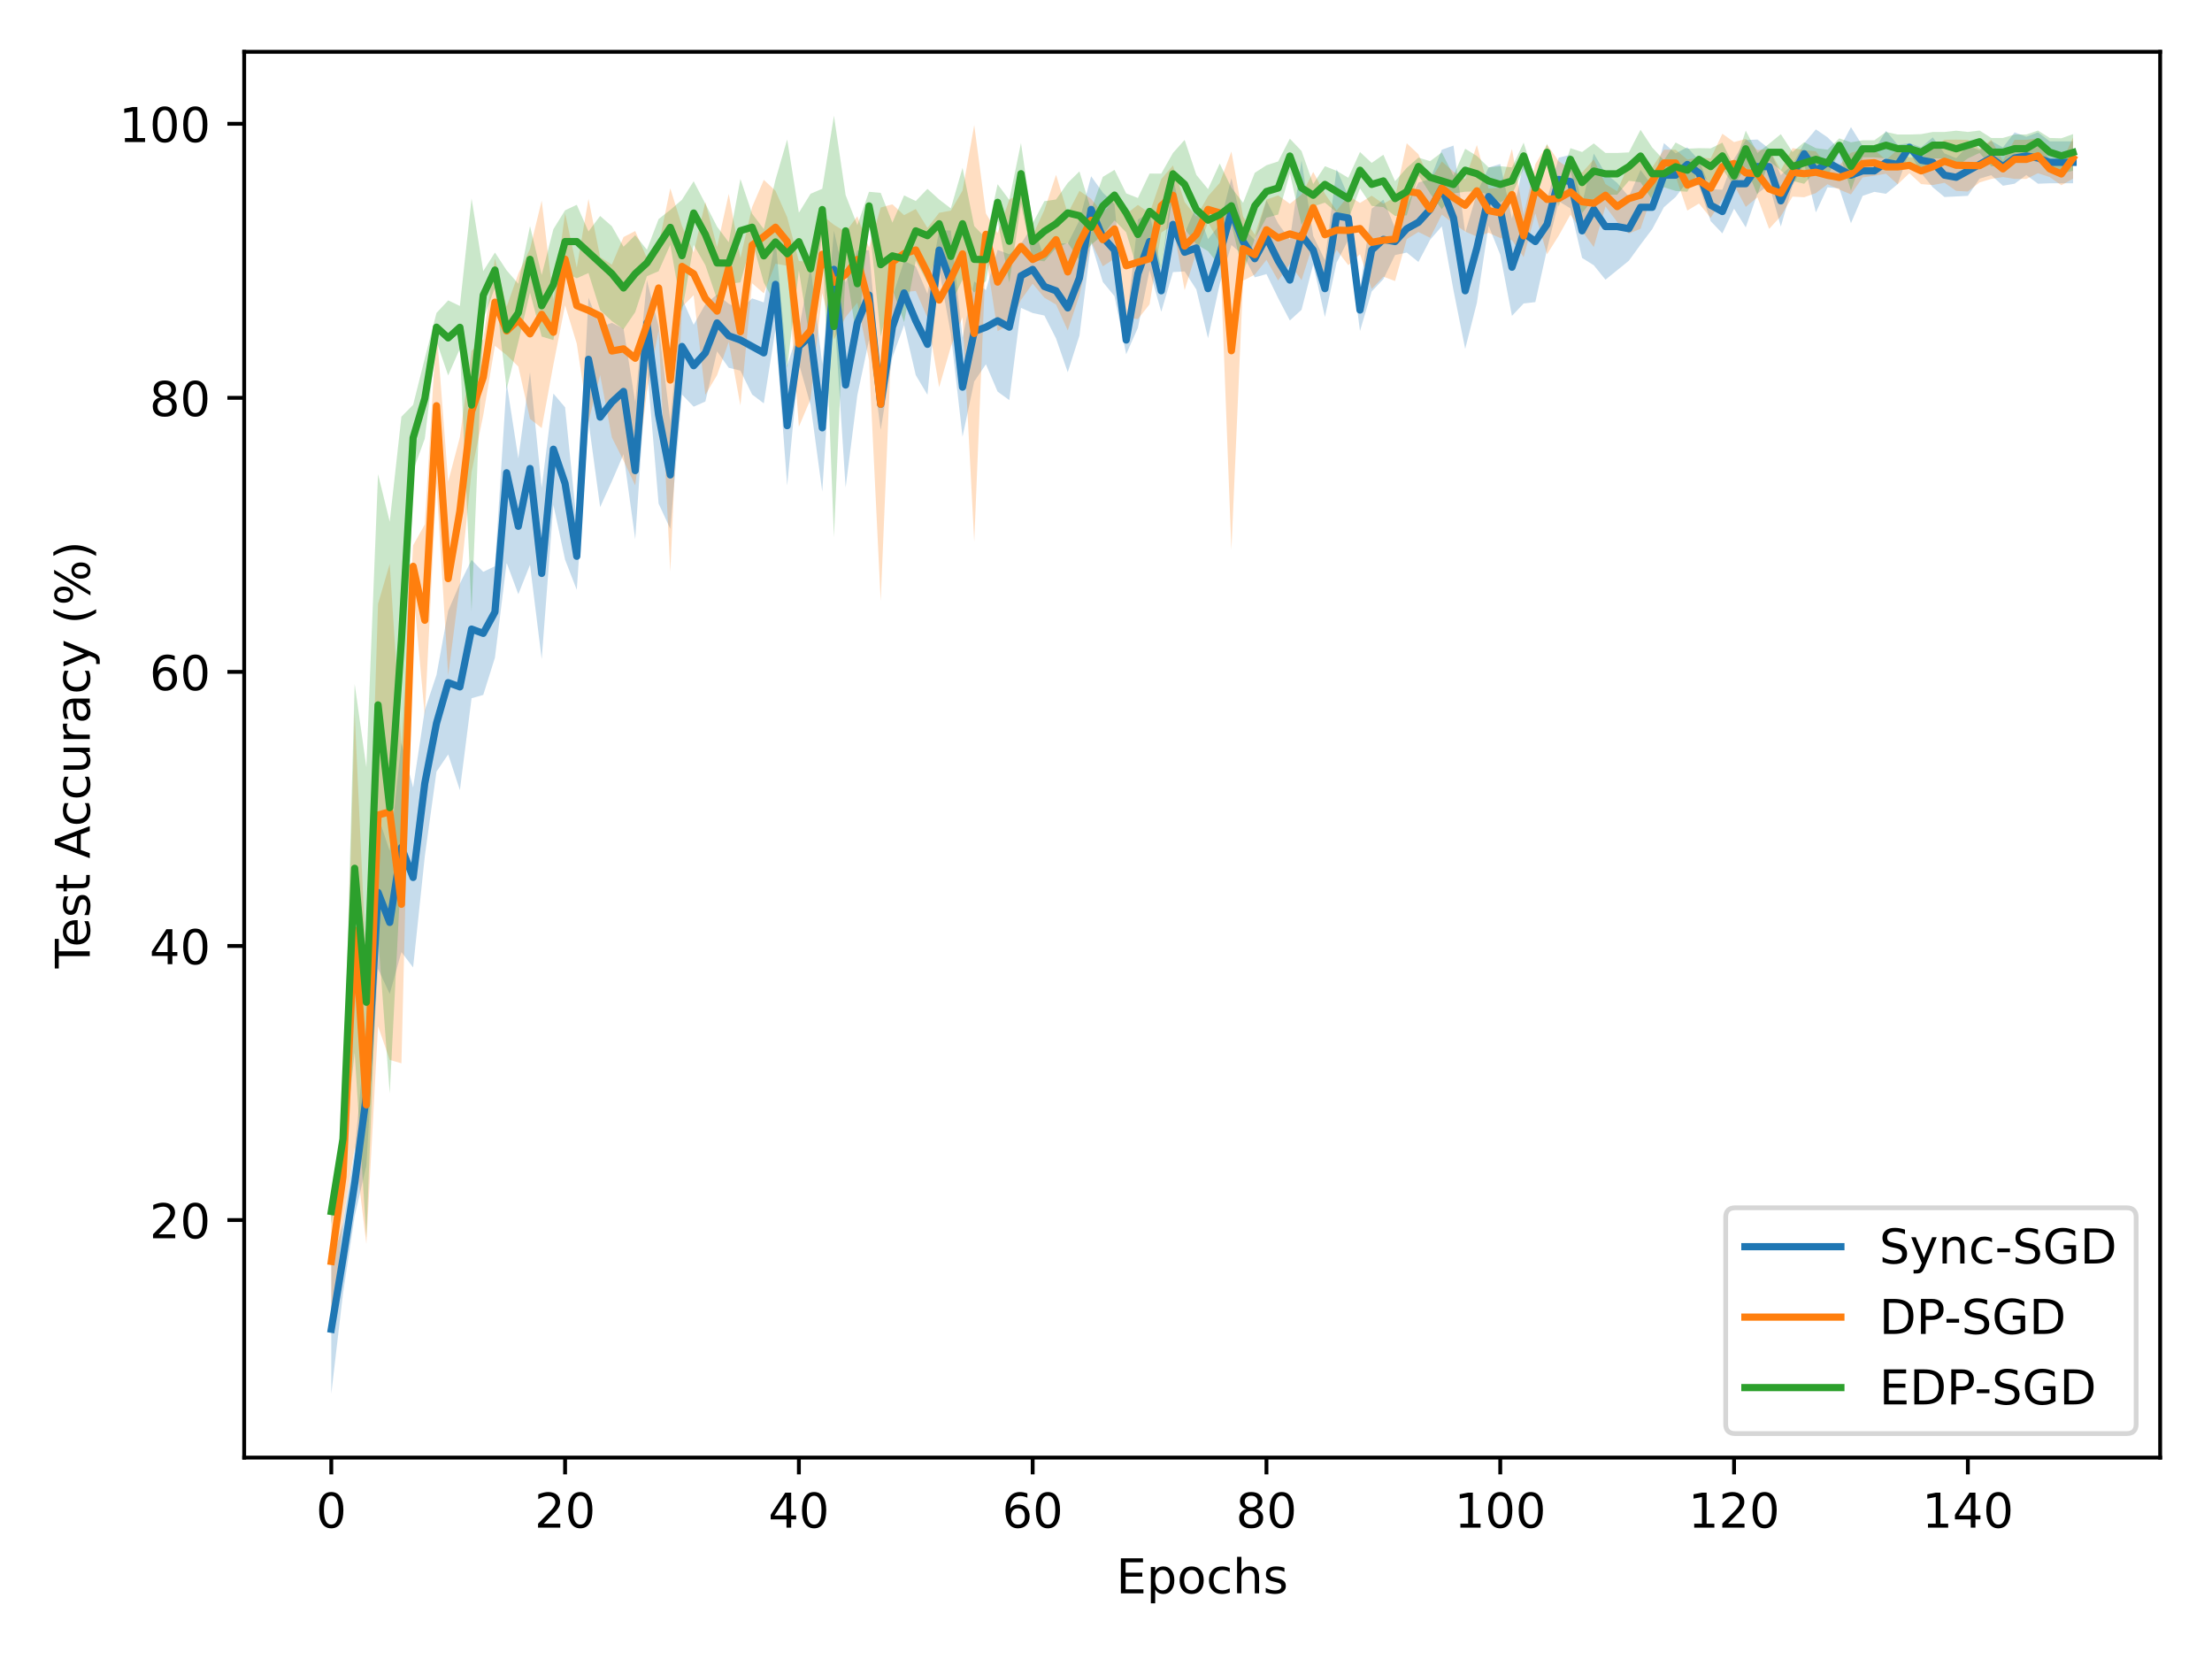 <?xml version="1.0" encoding="utf-8" standalone="no"?>
<!DOCTYPE svg PUBLIC "-//W3C//DTD SVG 1.1//EN"
  "http://www.w3.org/Graphics/SVG/1.1/DTD/svg11.dtd">
<!-- Created with matplotlib (https://matplotlib.org/) -->
<svg height="345.6pt" version="1.1" viewBox="0 0 460.8 345.6" width="460.8pt" xmlns="http://www.w3.org/2000/svg" xmlns:xlink="http://www.w3.org/1999/xlink">
 <defs>
  <style type="text/css">*{stroke-linecap:butt;stroke-linejoin:round;}</style>
 </defs>
 <g id="figure_1">
  <g id="patch_1">
   <path d="M 0 345.6 
L 460.8 345.6 
L 460.8 0 
L 0 0 
z
" style="fill:#ffffff;"/>
  </g>
  <g id="axes_1">
   <g id="patch_2">
    <path d="M 50.87 303.64 
L 450 303.64 
L 450 10.8 
L 50.87 10.8 
z
" style="fill:#ffffff;"/>
   </g>
   <g id="PolyCollection_1">
    <path clip-path="url(#p94de0c7bd7)" d="M 69.012 263.478 
L 69.012 290.329 
L 71.447 269.513 
L 73.883 253.338 
L 76.318 242.835 
L 78.753 201.833 
L 81.188 207.057 
L 83.623 198.333 
L 86.059 201.534 
L 88.494 178.395 
L 90.929 160.748 
L 93.364 157.155 
L 95.8 164.604 
L 98.235 145.462 
L 100.67 144.761 
L 103.105 137.006 
L 105.54 117.233 
L 107.976 123.787 
L 110.411 117.664 
L 112.846 137.294 
L 115.281 105.18 
L 117.716 116.59 
L 120.152 122.88 
L 122.587 87.699 
L 125.022 105.636 
L 127.457 100.279 
L 129.892 94.62 
L 132.328 112.33 
L 134.763 76.143 
L 137.198 104.912 
L 139.633 110.166 
L 142.068 82.187 
L 144.504 84.721 
L 146.939 83.643 
L 149.374 73.184 
L 151.809 76.619 
L 154.244 77.206 
L 156.68 82.187 
L 159.115 84.029 
L 161.55 68.594 
L 163.985 101.165 
L 166.42 75.741 
L 168.856 84.355 
L 171.291 102.399 
L 173.726 64.169 
L 176.161 101.574 
L 178.596 82.366 
L 181.032 70.824 
L 183.467 89.568 
L 185.902 74.467 
L 188.337 67.698 
L 190.772 78.157 
L 193.208 82.244 
L 195.643 56.189 
L 198.078 69.571 
L 200.513 90.974 
L 202.949 79.473 
L 205.384 75.884 
L 207.819 81.587 
L 210.254 83.35 
L 212.689 64.13 
L 215.125 65.213 
L 217.56 65.734 
L 219.995 70.51 
L 222.43 77.555 
L 224.865 69.918 
L 227.301 50.537 
L 229.736 58.739 
L 232.171 61.709 
L 234.606 73.794 
L 237.041 68.292 
L 239.477 56.302 
L 241.912 64.946 
L 244.347 56.683 
L 246.782 56.537 
L 249.217 60.304 
L 251.653 70.457 
L 254.088 59.206 
L 256.523 51.04 
L 258.958 53.138 
L 261.393 57.774 
L 263.829 57.099 
L 266.264 62.109 
L 268.699 66.762 
L 271.134 64.533 
L 273.569 55.06 
L 276.005 66.047 
L 278.44 54.696 
L 280.875 49.96 
L 283.31 68.961 
L 285.745 60.727 
L 288.181 58.144 
L 290.616 53.138 
L 293.051 52.608 
L 295.486 54.576 
L 297.921 49.935 
L 300.357 47.145 
L 302.792 60.497 
L 305.227 72.677 
L 307.662 63.08 
L 310.098 47.001 
L 312.533 53.089 
L 314.968 65.802 
L 317.403 63.219 
L 319.838 62.933 
L 322.274 51.951 
L 324.709 41.931 
L 327.144 43.399 
L 329.579 53.729 
L 332.014 55.258 
L 334.45 58.265 
L 336.885 56.292 
L 339.32 54.317 
L 341.755 50.958 
L 344.19 47.729 
L 346.626 43.166 
L 349.061 41.039 
L 351.496 37.828 
L 353.931 38.72 
L 356.366 46.073 
L 358.802 48.622 
L 361.237 43.476 
L 363.672 47.372 
L 366.107 40.348 
L 368.542 38.438 
L 370.978 47.195 
L 373.413 38.675 
L 375.848 34.215 
L 378.283 44.247 
L 380.718 39.016 
L 383.154 39.24 
L 385.589 46.504 
L 388.024 40.8 
L 390.459 39.968 
L 392.894 40.369 
L 395.33 38.348 
L 397.765 31.584 
L 400.2 36.044 
L 402.635 39.016 
L 405.07 41.039 
L 407.506 40.926 
L 409.941 40.8 
L 412.376 37.219 
L 414.811 36.49 
L 417.247 38.696 
L 419.682 38.274 
L 422.117 36.465 
L 424.552 38.274 
L 426.987 38.184 
L 429.423 38.184 
L 431.858 38.184 
L 431.858 29.444 
L 431.858 29.444 
L 429.423 29.444 
L 426.987 29.444 
L 424.552 27.57 
L 422.117 28.486 
L 419.682 27.57 
L 417.247 30.717 
L 414.811 29.354 
L 412.376 31.301 
L 409.941 30.397 
L 407.506 32.947 
L 405.07 31.942 
L 402.635 28.612 
L 400.2 30.692 
L 397.765 29.8 
L 395.33 30.172 
L 392.894 27.259 
L 390.459 31.228 
L 388.024 30.397 
L 385.589 26.477 
L 383.154 31.064 
L 380.718 28.612 
L 378.283 26.949 
L 375.848 29.845 
L 373.413 34.305 
L 370.978 36.49 
L 368.542 30.974 
L 366.107 29.064 
L 363.672 29.177 
L 361.237 33.073 
L 358.802 39.524 
L 356.366 39.397 
L 353.931 33.368 
L 351.496 30.692 
L 349.061 31.942 
L 346.626 29.815 
L 344.19 38.632 
L 341.755 35.404 
L 339.32 40.965 
L 336.885 38.098 
L 334.45 36.125 
L 332.014 31.996 
L 329.579 42.445 
L 327.144 32.257 
L 324.709 32.834 
L 322.274 41.547 
L 319.838 37.702 
L 317.403 33.848 
L 314.968 45.538 
L 312.533 34.165 
L 310.098 34.9 
L 307.662 40.231 
L 305.227 48.475 
L 302.792 30.325 
L 300.357 31.188 
L 297.921 37.319 
L 295.486 38.03 
L 293.051 42.674 
L 290.616 47.496 
L 288.181 41.599 
L 285.745 43.476 
L 283.31 60.22 
L 280.875 40.862 
L 278.44 35.234 
L 276.005 54.213 
L 273.569 49.143 
L 271.134 33.425 
L 268.699 49.93 
L 266.264 46.555 
L 263.829 41.751 
L 261.393 49.997 
L 258.958 47.496 
L 256.523 37.106 
L 254.088 46.781 
L 251.653 49.804 
L 249.217 43.006 
L 246.782 48.558 
L 244.347 36.815 
L 241.912 56.206 
L 239.477 44.333 
L 237.041 45.724 
L 234.606 67.876 
L 232.171 42.494 
L 229.736 40.112 
L 227.301 36.717 
L 224.865 45.882 
L 222.43 50.734 
L 219.995 50.642 
L 217.56 53.634 
L 215.125 47.018 
L 212.689 50.778 
L 210.254 52.967 
L 207.819 52.054 
L 205.384 60.433 
L 202.949 58.628 
L 200.513 70.321 
L 198.078 48.013 
L 195.643 48.013 
L 193.208 61.21 
L 190.772 55.484 
L 188.337 54.347 
L 185.902 61.851 
L 183.467 78.864 
L 181.032 52.112 
L 178.596 52.167 
L 176.161 58.829 
L 173.726 48.062 
L 171.291 75.846 
L 168.856 55.531 
L 166.42 68.605 
L 163.985 76.187 
L 161.55 49.882 
L 159.115 62.994 
L 156.68 62.16 
L 154.244 64.464 
L 151.809 63.267 
L 149.374 61.349 
L 146.939 63.379 
L 144.504 67.654 
L 142.068 62.16 
L 139.633 87.704 
L 137.198 67.98 
L 134.763 58.391 
L 132.328 83.756 
L 129.892 68.459 
L 127.457 67.261 
L 125.022 68.148 
L 122.587 61.999 
L 120.152 108.889 
L 117.716 84.849 
L 115.281 81.986 
L 112.846 101.611 
L 110.411 77.53 
L 107.976 95.493 
L 105.54 79.745 
L 103.105 117.957 
L 100.67 119.123 
L 98.235 116.638 
L 95.8 121.581 
L 93.364 127.247 
L 90.929 140.602 
L 88.494 147.934 
L 86.059 164.046 
L 83.623 154.758 
L 81.188 177.256 
L 78.753 169.992 
L 76.318 213.736 
L 73.883 239.809 
L 71.447 254.855 
L 69.012 263.478 
z
" style="fill:#1f77b4;fill-opacity:0.25;"/>
   </g>
   <g id="PolyCollection_2">
    <path clip-path="url(#p94de0c7bd7)" d="M 69.012 248.466 
L 69.012 277.095 
L 71.447 254.558 
L 73.883 239.083 
L 76.318 259.109 
L 78.753 213.782 
L 81.188 220.803 
L 83.623 221.506 
L 86.059 122.36 
L 88.494 149.168 
L 90.929 100.672 
L 93.364 140.729 
L 95.8 121.855 
L 98.235 98.34 
L 100.67 86.512 
L 103.105 72.028 
L 105.54 73.979 
L 107.976 76.356 
L 110.411 87.268 
L 112.846 89.178 
L 115.281 75.971 
L 117.716 63.591 
L 120.152 71.597 
L 122.587 87.863 
L 125.022 78.141 
L 127.457 91.107 
L 129.892 95.968 
L 132.328 101.12 
L 134.763 81.568 
L 137.198 68.907 
L 139.633 119.106 
L 142.068 63.95 
L 144.504 61.487 
L 146.939 82.242 
L 149.374 78.168 
L 151.809 71.226 
L 154.244 84.462 
L 156.68 59.013 
L 159.115 61.106 
L 161.55 54.928 
L 163.985 55.373 
L 166.42 88.91 
L 168.856 83.147 
L 171.291 61.046 
L 173.726 70.757 
L 176.161 66.057 
L 178.596 63.046 
L 181.032 75.05 
L 183.467 125.214 
L 185.902 66.597 
L 188.337 60.832 
L 190.772 60.61 
L 193.208 66.206 
L 195.643 80.676 
L 198.078 72.259 
L 200.513 66.063 
L 202.949 112.877 
L 205.384 53.158 
L 207.819 68.983 
L 210.254 67.639 
L 212.689 62.473 
L 215.125 59.1 
L 217.56 62.013 
L 219.995 63.439 
L 222.43 68.837 
L 224.865 61.499 
L 227.301 50.336 
L 229.736 55.473 
L 232.171 53.902 
L 234.606 66.129 
L 237.041 66.485 
L 239.477 63.392 
L 241.912 48.447 
L 244.347 46.869 
L 246.782 60.459 
L 249.217 52.527 
L 251.653 46.384 
L 254.088 50.599 
L 256.523 114.564 
L 258.958 58.465 
L 261.393 57.215 
L 263.829 54.15 
L 266.264 58.435 
L 268.699 55.006 
L 271.134 58.362 
L 273.569 50.712 
L 276.005 57.44 
L 278.44 52.025 
L 280.875 55.241 
L 283.31 52.942 
L 285.745 60.205 
L 288.181 57.639 
L 290.616 58.541 
L 293.051 49.822 
L 295.486 48.321 
L 297.921 49.537 
L 300.357 44.698 
L 302.792 46.584 
L 305.227 48.235 
L 307.662 49.296 
L 310.098 48.483 
L 312.533 49.595 
L 314.968 50.037 
L 317.403 53.564 
L 319.838 44.451 
L 322.274 52.963 
L 324.709 49.099 
L 327.144 44.725 
L 329.579 48.133 
L 332.014 51.476 
L 334.45 43.008 
L 336.885 46.237 
L 339.32 48.657 
L 341.755 47.652 
L 344.19 40.505 
L 346.626 36.725 
L 349.061 36.725 
L 351.496 43.872 
L 353.931 42.403 
L 356.366 45.387 
L 358.802 41.551 
L 361.237 38.528 
L 363.672 43.104 
L 366.107 41.092 
L 368.542 47.685 
L 370.978 45.036 
L 373.413 40.958 
L 375.848 41.092 
L 378.283 40.219 
L 380.718 38.371 
L 383.154 39.483 
L 385.589 40.492 
L 388.024 36.963 
L 390.459 36.611 
L 392.894 36.196 
L 395.33 38.387 
L 397.765 36.086 
L 400.2 38.352 
L 402.635 38.551 
L 405.07 38.075 
L 407.506 39.766 
L 409.941 39.9 
L 412.376 38.011 
L 414.811 37.272 
L 417.247 36.882 
L 419.682 37.272 
L 422.117 37.272 
L 424.552 36.084 
L 426.987 36.882 
L 429.423 38.593 
L 431.858 37.209 
L 431.858 28.635 
L 431.858 28.635 
L 429.423 33.885 
L 426.987 33.478 
L 424.552 28.812 
L 422.117 29.129 
L 419.682 29.129 
L 417.247 33.478 
L 414.811 29.129 
L 412.376 31.011 
L 409.941 29.122 
L 407.506 29.089 
L 405.07 29.107 
L 402.635 30.917 
L 400.2 32.845 
L 397.765 32.824 
L 395.33 31.137 
L 392.894 33.328 
L 390.459 31.184 
L 388.024 31.167 
L 385.589 31.819 
L 383.154 34.445 
L 380.718 34.665 
L 378.283 31.535 
L 375.848 31.275 
L 373.413 30.852 
L 370.978 35.471 
L 368.542 31.038 
L 366.107 31.275 
L 363.672 28.928 
L 361.237 29.602 
L 358.802 27.861 
L 356.366 33.001 
L 353.931 32.808 
L 351.496 33.234 
L 349.061 31.182 
L 346.626 31.182 
L 344.19 34.873 
L 341.755 33.635 
L 339.32 34.081 
L 336.885 39.845 
L 334.45 38.335 
L 332.014 33.213 
L 329.579 35.943 
L 327.144 35.225 
L 324.709 33.582 
L 322.274 30.109 
L 319.838 34.217 
L 317.403 44.728 
L 314.968 31.027 
L 312.533 39.108 
L 310.098 39.272 
L 307.662 30.208 
L 305.227 37.29 
L 302.792 35.763 
L 300.357 33.634 
L 297.921 37.661 
L 295.486 32.131 
L 293.051 29.849 
L 290.616 41.09 
L 288.181 42.438 
L 285.745 40.764 
L 283.31 42.285 
L 280.875 40.766 
L 278.44 43.871 
L 276.005 40.351 
L 273.569 35.817 
L 271.134 40.544 
L 268.699 42.451 
L 266.264 40.694 
L 263.829 41.579 
L 261.393 48.884 
L 258.958 45.125 
L 256.523 31.566 
L 254.088 38.104 
L 251.653 40.87 
L 249.217 45.152 
L 246.782 42.071 
L 244.347 34.474 
L 241.912 37.301 
L 239.477 44.38 
L 237.041 42.68 
L 234.606 44.598 
L 232.171 41.492 
L 229.736 44.381 
L 227.301 41.434 
L 224.865 39.749 
L 222.43 44.454 
L 219.995 36.415 
L 217.56 43.751 
L 215.125 49.005 
L 212.689 40.225 
L 210.254 41.582 
L 207.819 48.545 
L 205.384 44.466 
L 202.949 26.061 
L 200.513 39.701 
L 198.078 43.876 
L 195.643 44.324 
L 193.208 47.475 
L 190.772 43.537 
L 188.337 44.82 
L 185.902 42.568 
L 183.467 43.218 
L 181.032 51.566 
L 178.596 45.06 
L 176.161 48.294 
L 173.726 46.827 
L 171.291 44.886 
L 168.856 54.508 
L 166.42 54.376 
L 163.985 45.262 
L 161.55 39.74 
L 159.115 37.466 
L 156.68 43.127 
L 154.244 53.751 
L 151.809 40.392 
L 149.374 51.459 
L 146.939 42.089 
L 144.504 52.585 
L 142.068 47.055 
L 139.633 39.235 
L 137.198 51.075 
L 134.763 53.746 
L 132.328 48.132 
L 129.892 49.382 
L 127.457 55.135 
L 125.022 53.548 
L 122.587 41.429 
L 120.152 55.744 
L 117.716 44.403 
L 115.281 62.465 
L 112.846 41.787 
L 110.411 51.837 
L 107.976 57.006 
L 105.54 63.9 
L 103.105 53.864 
L 100.67 70.658 
L 98.235 73.103 
L 95.8 91.069 
L 93.364 100.351 
L 90.929 68.374 
L 88.494 109.252 
L 86.059 113.591 
L 83.623 155.252 
L 81.188 117.429 
L 78.753 125.788 
L 76.318 201.239 
L 73.883 148.464 
L 71.447 235.759 
L 69.012 248.466 
z
" style="fill:#ff7f0e;fill-opacity:0.25;"/>
   </g>
   <g id="PolyCollection_3">
    <path clip-path="url(#p94de0c7bd7)" d="M 69.012 249.795 
L 69.012 254.962 
L 71.447 241.599 
L 73.883 219.282 
L 76.318 257.733 
L 78.753 194.92 
L 81.188 227.792 
L 83.623 180.008 
L 86.059 98.094 
L 88.494 91.372 
L 90.929 71.121 
L 93.364 78.204 
L 95.8 72.638 
L 98.235 127.41 
L 100.67 66.519 
L 103.105 59.909 
L 105.54 81.066 
L 107.976 71.236 
L 110.411 60.942 
L 112.846 70.115 
L 115.281 70.846 
L 117.716 56.825 
L 120.152 57.967 
L 122.587 56.874 
L 125.022 64.624 
L 127.457 66.895 
L 129.892 68.583 
L 132.328 65.019 
L 134.763 57.535 
L 137.198 56.503 
L 139.633 50.999 
L 142.068 64.937 
L 144.504 51.003 
L 146.939 55.234 
L 149.374 62.35 
L 151.809 59.137 
L 154.244 58.832 
L 156.68 50.151 
L 159.115 58.873 
L 161.55 63.373 
L 163.985 76.655 
L 166.42 56.374 
L 168.856 71.642 
L 171.291 47.986 
L 173.726 111.928 
L 176.161 55.53 
L 178.596 71.294 
L 181.032 45.85 
L 183.467 70.098 
L 185.902 60.217 
L 188.337 67.12 
L 190.772 54.301 
L 193.208 58.839 
L 195.643 51.661 
L 198.078 63.411 
L 200.513 58.259 
L 202.949 60.942 
L 205.384 58.541 
L 207.819 45.927 
L 210.254 58.882 
L 212.689 42.577 
L 215.125 54.117 
L 217.56 54.435 
L 219.995 51.661 
L 222.43 50.599 
L 224.865 54.163 
L 227.301 50.999 
L 229.736 48.952 
L 232.171 45.907 
L 234.606 48.423 
L 237.041 56.434 
L 239.477 51.937 
L 241.912 55.992 
L 244.347 40.557 
L 246.782 47.685 
L 249.217 50.889 
L 251.653 52.316 
L 254.088 55.415 
L 256.523 46.652 
L 258.958 56.888 
L 261.393 49.746 
L 263.829 45.358 
L 266.264 44.698 
L 268.699 36.123 
L 271.134 46.823 
L 273.569 43.008 
L 276.005 42.208 
L 278.44 44.255 
L 280.875 45.7 
L 283.31 39.253 
L 285.745 42.893 
L 288.181 43.144 
L 290.616 44.988 
L 293.051 44.866 
L 295.486 36.522 
L 297.921 40.302 
L 300.357 43.582 
L 302.792 40.285 
L 305.227 39.938 
L 307.662 39.871 
L 310.098 40.505 
L 312.533 42.208 
L 314.968 40.505 
L 317.403 35.233 
L 319.838 41.038 
L 322.274 33.499 
L 324.709 43.008 
L 327.144 35.537 
L 329.579 44.38 
L 332.014 41.375 
L 334.45 40.557 
L 336.885 40.557 
L 339.32 37.668 
L 341.755 37.97 
L 344.19 41.639 
L 346.626 39 
L 349.061 39.782 
L 351.496 39.938 
L 353.931 35.537 
L 356.366 38.506 
L 358.802 35.233 
L 361.237 38.627 
L 363.672 34.776 
L 366.107 40.557 
L 368.542 33.499 
L 370.978 35.501 
L 373.413 37.689 
L 375.848 38.29 
L 378.283 35.537 
L 380.718 36.725 
L 383.154 31.723 
L 385.589 39.701 
L 388.024 32.774 
L 390.459 32.774 
L 392.894 33.003 
L 395.33 33.919 
L 397.765 33.919 
L 400.2 35.501 
L 402.635 33.003 
L 405.07 33.003 
L 407.506 34.776 
L 409.941 33.003 
L 412.376 31.857 
L 414.811 34.65 
L 417.247 34.65 
L 419.682 33.919 
L 422.117 33.919 
L 424.552 31.857 
L 426.987 34.65 
L 429.423 36.147 
L 431.858 35.568 
L 431.858 27.934 
L 431.858 27.934 
L 429.423 28.805 
L 426.987 28.74 
L 424.552 27.185 
L 422.117 28.022 
L 419.682 28.022 
L 417.247 28.74 
L 414.811 28.74 
L 412.376 27.185 
L 409.941 27.489 
L 407.506 27.22 
L 405.07 27.489 
L 402.635 27.489 
L 400.2 27.945 
L 397.765 28.022 
L 395.33 28.022 
L 392.894 27.489 
L 390.459 29.223 
L 388.024 29.223 
L 385.589 29.655 
L 383.154 28.824 
L 380.718 31.182 
L 378.283 30.864 
L 375.848 29.617 
L 373.413 31.667 
L 370.978 27.945 
L 368.542 29.948 
L 366.107 31.865 
L 363.672 27.22 
L 361.237 34.688 
L 358.802 29.719 
L 356.366 30.906 
L 353.931 30.864 
L 351.496 30.98 
L 349.061 29.686 
L 346.626 33.367 
L 344.19 30.728 
L 341.755 27.037 
L 339.32 31.744 
L 336.885 31.865 
L 334.45 31.865 
L 332.014 29.877 
L 329.579 31.667 
L 327.144 30.864 
L 324.709 38.335 
L 322.274 29.948 
L 319.838 37.351 
L 317.403 29.719 
L 314.968 34.873 
L 312.533 34.619 
L 310.098 34.873 
L 307.662 32.496 
L 305.227 30.98 
L 302.792 36.598 
L 300.357 31.741 
L 297.921 33.57 
L 295.486 32.834 
L 293.051 34.972 
L 290.616 37.75 
L 288.181 32.234 
L 285.745 33.935 
L 283.31 31.664 
L 280.875 37.037 
L 278.44 35.583 
L 276.005 34.619 
L 273.569 38.335 
L 271.134 31.454 
L 268.699 28.885 
L 266.264 33.634 
L 263.829 34.425 
L 261.393 36.002 
L 258.958 42.241 
L 256.523 39.096 
L 254.088 34.069 
L 251.653 39.398 
L 249.217 36.42 
L 246.782 29.142 
L 244.347 31.865 
L 241.912 36.168 
L 239.477 36.153 
L 237.041 41.246 
L 234.606 40.28 
L 232.171 35.381 
L 229.736 36.852 
L 227.301 43.726 
L 224.865 35.711 
L 222.43 38.104 
L 219.995 41.558 
L 217.56 41.906 
L 215.125 46.517 
L 212.689 29.79 
L 210.254 41.641 
L 207.819 38.371 
L 205.384 49.62 
L 202.949 47.108 
L 200.513 34.961 
L 198.078 43.413 
L 195.643 41.558 
L 193.208 39.342 
L 190.772 41.873 
L 188.337 40.707 
L 185.902 46.383 
L 183.467 40.182 
L 181.032 39.954 
L 178.596 46.903 
L 176.161 40.644 
L 173.726 24.111 
L 171.291 39.323 
L 168.856 40.366 
L 166.42 44.316 
L 163.985 29.054 
L 161.55 37.428 
L 159.115 47.727 
L 156.68 44.518 
L 154.244 37.286 
L 151.809 50.474 
L 149.374 47.206 
L 146.939 42.446 
L 144.504 37.756 
L 142.068 41.607 
L 139.633 43.726 
L 137.198 45.637 
L 134.763 52.021 
L 132.328 48.997 
L 129.892 51.398 
L 127.457 47.121 
L 125.022 44.987 
L 122.587 48.221 
L 120.152 42.668 
L 117.716 43.81 
L 115.281 47.741 
L 112.846 57.282 
L 110.411 47.108 
L 107.976 59.116 
L 105.54 56.311 
L 103.105 52.602 
L 100.67 56.473 
L 98.235 41.357 
L 95.8 63.736 
L 93.364 62.574 
L 90.929 65.197 
L 88.494 74.663 
L 86.059 84.332 
L 83.623 86.803 
L 81.188 108.684 
L 78.753 98.764 
L 76.318 159.838 
L 73.883 142.479 
L 71.447 232.939 
L 69.012 249.795 
z
" style="fill:#2ca02c;fill-opacity:0.25;"/>
   </g>
   <g id="matplotlib.axis_1">
    <g id="xtick_1">
     <g id="line2d_1">
      <defs>
       <path d="M 0 0 
L 0 3.5 
" id="m6b57b8259f" style="stroke:#000000;stroke-width:0.8;"/>
      </defs>
      <g>
       <use style="stroke:#000000;stroke-width:0.8;" x="69.012" xlink:href="#m6b57b8259f" y="303.64"/>
      </g>
     </g>
     <g id="text_1">
      <!-- 0 -->
      <g transform="translate(65.831 318.238)scale(0.1 -0.1)">
       <defs>
        <path d="M 31.781 66.406 
Q 24.172 66.406 20.328 58.906 
Q 16.5 51.422 16.5 36.375 
Q 16.5 21.391 20.328 13.891 
Q 24.172 6.391 31.781 6.391 
Q 39.453 6.391 43.281 13.891 
Q 47.125 21.391 47.125 36.375 
Q 47.125 51.422 43.281 58.906 
Q 39.453 66.406 31.781 66.406 
z
M 31.781 74.219 
Q 44.047 74.219 50.516 64.516 
Q 56.984 54.828 56.984 36.375 
Q 56.984 17.969 50.516 8.266 
Q 44.047 -1.422 31.781 -1.422 
Q 19.531 -1.422 13.062 8.266 
Q 6.594 17.969 6.594 36.375 
Q 6.594 54.828 13.062 64.516 
Q 19.531 74.219 31.781 74.219 
z
" id="DejaVuSans-48"/>
       </defs>
       <use xlink:href="#DejaVuSans-48"/>
      </g>
     </g>
    </g>
    <g id="xtick_2">
     <g id="line2d_2">
      <g>
       <use style="stroke:#000000;stroke-width:0.8;" x="117.716" xlink:href="#m6b57b8259f" y="303.64"/>
      </g>
     </g>
     <g id="text_2">
      <!-- 20 -->
      <g transform="translate(111.354 318.238)scale(0.1 -0.1)">
       <defs>
        <path d="M 19.188 8.297 
L 53.609 8.297 
L 53.609 0 
L 7.328 0 
L 7.328 8.297 
Q 12.938 14.109 22.625 23.891 
Q 32.328 33.688 34.812 36.531 
Q 39.547 41.844 41.422 45.531 
Q 43.312 49.219 43.312 52.781 
Q 43.312 58.594 39.234 62.25 
Q 35.156 65.922 28.609 65.922 
Q 23.969 65.922 18.812 64.312 
Q 13.672 62.703 7.812 59.422 
L 7.812 69.391 
Q 13.766 71.781 18.938 73 
Q 24.125 74.219 28.422 74.219 
Q 39.75 74.219 46.484 68.547 
Q 53.219 62.891 53.219 53.422 
Q 53.219 48.922 51.531 44.891 
Q 49.859 40.875 45.406 35.406 
Q 44.188 33.984 37.641 27.219 
Q 31.109 20.453 19.188 8.297 
z
" id="DejaVuSans-50"/>
       </defs>
       <use xlink:href="#DejaVuSans-50"/>
       <use x="63.623" xlink:href="#DejaVuSans-48"/>
      </g>
     </g>
    </g>
    <g id="xtick_3">
     <g id="line2d_3">
      <g>
       <use style="stroke:#000000;stroke-width:0.8;" x="166.42" xlink:href="#m6b57b8259f" y="303.64"/>
      </g>
     </g>
     <g id="text_3">
      <!-- 40 -->
      <g transform="translate(160.058 318.238)scale(0.1 -0.1)">
       <defs>
        <path d="M 37.797 64.312 
L 12.891 25.391 
L 37.797 25.391 
z
M 35.203 72.906 
L 47.609 72.906 
L 47.609 25.391 
L 58.016 25.391 
L 58.016 17.188 
L 47.609 17.188 
L 47.609 0 
L 37.797 0 
L 37.797 17.188 
L 4.891 17.188 
L 4.891 26.703 
z
" id="DejaVuSans-52"/>
       </defs>
       <use xlink:href="#DejaVuSans-52"/>
       <use x="63.623" xlink:href="#DejaVuSans-48"/>
      </g>
     </g>
    </g>
    <g id="xtick_4">
     <g id="line2d_4">
      <g>
       <use style="stroke:#000000;stroke-width:0.8;" x="215.125" xlink:href="#m6b57b8259f" y="303.64"/>
      </g>
     </g>
     <g id="text_4">
      <!-- 60 -->
      <g transform="translate(208.762 318.238)scale(0.1 -0.1)">
       <defs>
        <path d="M 33.016 40.375 
Q 26.375 40.375 22.484 35.828 
Q 18.609 31.297 18.609 23.391 
Q 18.609 15.531 22.484 10.953 
Q 26.375 6.391 33.016 6.391 
Q 39.656 6.391 43.531 10.953 
Q 47.406 15.531 47.406 23.391 
Q 47.406 31.297 43.531 35.828 
Q 39.656 40.375 33.016 40.375 
z
M 52.594 71.297 
L 52.594 62.312 
Q 48.875 64.062 45.094 64.984 
Q 41.312 65.922 37.594 65.922 
Q 27.828 65.922 22.672 59.328 
Q 17.531 52.734 16.797 39.406 
Q 19.672 43.656 24.016 45.922 
Q 28.375 48.188 33.594 48.188 
Q 44.578 48.188 50.953 41.516 
Q 57.328 34.859 57.328 23.391 
Q 57.328 12.156 50.688 5.359 
Q 44.047 -1.422 33.016 -1.422 
Q 20.359 -1.422 13.672 8.266 
Q 6.984 17.969 6.984 36.375 
Q 6.984 53.656 15.188 63.938 
Q 23.391 74.219 37.203 74.219 
Q 40.922 74.219 44.703 73.484 
Q 48.484 72.75 52.594 71.297 
z
" id="DejaVuSans-54"/>
       </defs>
       <use xlink:href="#DejaVuSans-54"/>
       <use x="63.623" xlink:href="#DejaVuSans-48"/>
      </g>
     </g>
    </g>
    <g id="xtick_5">
     <g id="line2d_5">
      <g>
       <use style="stroke:#000000;stroke-width:0.8;" x="263.829" xlink:href="#m6b57b8259f" y="303.64"/>
      </g>
     </g>
     <g id="text_5">
      <!-- 80 -->
      <g transform="translate(257.466 318.238)scale(0.1 -0.1)">
       <defs>
        <path d="M 31.781 34.625 
Q 24.75 34.625 20.719 30.859 
Q 16.703 27.094 16.703 20.516 
Q 16.703 13.922 20.719 10.156 
Q 24.75 6.391 31.781 6.391 
Q 38.812 6.391 42.859 10.172 
Q 46.922 13.969 46.922 20.516 
Q 46.922 27.094 42.891 30.859 
Q 38.875 34.625 31.781 34.625 
z
M 21.922 38.812 
Q 15.578 40.375 12.031 44.719 
Q 8.5 49.078 8.5 55.328 
Q 8.5 64.062 14.719 69.141 
Q 20.953 74.219 31.781 74.219 
Q 42.672 74.219 48.875 69.141 
Q 55.078 64.062 55.078 55.328 
Q 55.078 49.078 51.531 44.719 
Q 48 40.375 41.703 38.812 
Q 48.828 37.156 52.797 32.312 
Q 56.781 27.484 56.781 20.516 
Q 56.781 9.906 50.312 4.234 
Q 43.844 -1.422 31.781 -1.422 
Q 19.734 -1.422 13.25 4.234 
Q 6.781 9.906 6.781 20.516 
Q 6.781 27.484 10.781 32.312 
Q 14.797 37.156 21.922 38.812 
z
M 18.312 54.391 
Q 18.312 48.734 21.844 45.562 
Q 25.391 42.391 31.781 42.391 
Q 38.141 42.391 41.719 45.562 
Q 45.312 48.734 45.312 54.391 
Q 45.312 60.062 41.719 63.234 
Q 38.141 66.406 31.781 66.406 
Q 25.391 66.406 21.844 63.234 
Q 18.312 60.062 18.312 54.391 
z
" id="DejaVuSans-56"/>
       </defs>
       <use xlink:href="#DejaVuSans-56"/>
       <use x="63.623" xlink:href="#DejaVuSans-48"/>
      </g>
     </g>
    </g>
    <g id="xtick_6">
     <g id="line2d_6">
      <g>
       <use style="stroke:#000000;stroke-width:0.8;" x="312.533" xlink:href="#m6b57b8259f" y="303.64"/>
      </g>
     </g>
     <g id="text_6">
      <!-- 100 -->
      <g transform="translate(302.989 318.238)scale(0.1 -0.1)">
       <defs>
        <path d="M 12.406 8.297 
L 28.516 8.297 
L 28.516 63.922 
L 10.984 60.406 
L 10.984 69.391 
L 28.422 72.906 
L 38.281 72.906 
L 38.281 8.297 
L 54.391 8.297 
L 54.391 0 
L 12.406 0 
z
" id="DejaVuSans-49"/>
       </defs>
       <use xlink:href="#DejaVuSans-49"/>
       <use x="63.623" xlink:href="#DejaVuSans-48"/>
       <use x="127.246" xlink:href="#DejaVuSans-48"/>
      </g>
     </g>
    </g>
    <g id="xtick_7">
     <g id="line2d_7">
      <g>
       <use style="stroke:#000000;stroke-width:0.8;" x="361.237" xlink:href="#m6b57b8259f" y="303.64"/>
      </g>
     </g>
     <g id="text_7">
      <!-- 120 -->
      <g transform="translate(351.693 318.238)scale(0.1 -0.1)">
       <use xlink:href="#DejaVuSans-49"/>
       <use x="63.623" xlink:href="#DejaVuSans-50"/>
       <use x="127.246" xlink:href="#DejaVuSans-48"/>
      </g>
     </g>
    </g>
    <g id="xtick_8">
     <g id="line2d_8">
      <g>
       <use style="stroke:#000000;stroke-width:0.8;" x="409.941" xlink:href="#m6b57b8259f" y="303.64"/>
      </g>
     </g>
     <g id="text_8">
      <!-- 140 -->
      <g transform="translate(400.397 318.238)scale(0.1 -0.1)">
       <use xlink:href="#DejaVuSans-49"/>
       <use x="63.623" xlink:href="#DejaVuSans-52"/>
       <use x="127.246" xlink:href="#DejaVuSans-48"/>
      </g>
     </g>
    </g>
    <g id="text_9">
     <!-- Epochs -->
     <g transform="translate(232.519 331.917)scale(0.1 -0.1)">
      <defs>
       <path d="M 9.812 72.906 
L 55.906 72.906 
L 55.906 64.594 
L 19.672 64.594 
L 19.672 43.016 
L 54.391 43.016 
L 54.391 34.719 
L 19.672 34.719 
L 19.672 8.297 
L 56.781 8.297 
L 56.781 0 
L 9.812 0 
z
" id="DejaVuSans-69"/>
       <path d="M 18.109 8.203 
L 18.109 -20.797 
L 9.078 -20.797 
L 9.078 54.688 
L 18.109 54.688 
L 18.109 46.391 
Q 20.953 51.266 25.266 53.625 
Q 29.594 56 35.594 56 
Q 45.562 56 51.781 48.094 
Q 58.016 40.188 58.016 27.297 
Q 58.016 14.406 51.781 6.484 
Q 45.562 -1.422 35.594 -1.422 
Q 29.594 -1.422 25.266 0.953 
Q 20.953 3.328 18.109 8.203 
z
M 48.688 27.297 
Q 48.688 37.203 44.609 42.844 
Q 40.531 48.484 33.406 48.484 
Q 26.266 48.484 22.188 42.844 
Q 18.109 37.203 18.109 27.297 
Q 18.109 17.391 22.188 11.75 
Q 26.266 6.109 33.406 6.109 
Q 40.531 6.109 44.609 11.75 
Q 48.688 17.391 48.688 27.297 
z
" id="DejaVuSans-112"/>
       <path d="M 30.609 48.391 
Q 23.391 48.391 19.188 42.75 
Q 14.984 37.109 14.984 27.297 
Q 14.984 17.484 19.156 11.844 
Q 23.344 6.203 30.609 6.203 
Q 37.797 6.203 41.984 11.859 
Q 46.188 17.531 46.188 27.297 
Q 46.188 37.016 41.984 42.703 
Q 37.797 48.391 30.609 48.391 
z
M 30.609 56 
Q 42.328 56 49.016 48.375 
Q 55.719 40.766 55.719 27.297 
Q 55.719 13.875 49.016 6.219 
Q 42.328 -1.422 30.609 -1.422 
Q 18.844 -1.422 12.172 6.219 
Q 5.516 13.875 5.516 27.297 
Q 5.516 40.766 12.172 48.375 
Q 18.844 56 30.609 56 
z
" id="DejaVuSans-111"/>
       <path d="M 48.781 52.594 
L 48.781 44.188 
Q 44.969 46.297 41.141 47.344 
Q 37.312 48.391 33.406 48.391 
Q 24.656 48.391 19.812 42.844 
Q 14.984 37.312 14.984 27.297 
Q 14.984 17.281 19.812 11.734 
Q 24.656 6.203 33.406 6.203 
Q 37.312 6.203 41.141 7.25 
Q 44.969 8.297 48.781 10.406 
L 48.781 2.094 
Q 45.016 0.344 40.984 -0.531 
Q 36.969 -1.422 32.422 -1.422 
Q 20.062 -1.422 12.781 6.344 
Q 5.516 14.109 5.516 27.297 
Q 5.516 40.672 12.859 48.328 
Q 20.219 56 33.016 56 
Q 37.156 56 41.109 55.141 
Q 45.062 54.297 48.781 52.594 
z
" id="DejaVuSans-99"/>
       <path d="M 54.891 33.016 
L 54.891 0 
L 45.906 0 
L 45.906 32.719 
Q 45.906 40.484 42.875 44.328 
Q 39.844 48.188 33.797 48.188 
Q 26.516 48.188 22.312 43.547 
Q 18.109 38.922 18.109 30.906 
L 18.109 0 
L 9.078 0 
L 9.078 75.984 
L 18.109 75.984 
L 18.109 46.188 
Q 21.344 51.125 25.703 53.562 
Q 30.078 56 35.797 56 
Q 45.219 56 50.047 50.172 
Q 54.891 44.344 54.891 33.016 
z
" id="DejaVuSans-104"/>
       <path d="M 44.281 53.078 
L 44.281 44.578 
Q 40.484 46.531 36.375 47.5 
Q 32.281 48.484 27.875 48.484 
Q 21.188 48.484 17.844 46.438 
Q 14.5 44.391 14.5 40.281 
Q 14.5 37.156 16.891 35.375 
Q 19.281 33.594 26.516 31.984 
L 29.594 31.297 
Q 39.156 29.25 43.188 25.516 
Q 47.219 21.781 47.219 15.094 
Q 47.219 7.469 41.188 3.016 
Q 35.156 -1.422 24.609 -1.422 
Q 20.219 -1.422 15.453 -0.562 
Q 10.688 0.297 5.422 2 
L 5.422 11.281 
Q 10.406 8.688 15.234 7.391 
Q 20.062 6.109 24.812 6.109 
Q 31.156 6.109 34.562 8.281 
Q 37.984 10.453 37.984 14.406 
Q 37.984 18.062 35.516 20.016 
Q 33.062 21.969 24.703 23.781 
L 21.578 24.516 
Q 13.234 26.266 9.516 29.906 
Q 5.812 33.547 5.812 39.891 
Q 5.812 47.609 11.281 51.797 
Q 16.75 56 26.812 56 
Q 31.781 56 36.172 55.266 
Q 40.578 54.547 44.281 53.078 
z
" id="DejaVuSans-115"/>
      </defs>
      <use xlink:href="#DejaVuSans-69"/>
      <use x="63.184" xlink:href="#DejaVuSans-112"/>
      <use x="126.66" xlink:href="#DejaVuSans-111"/>
      <use x="187.842" xlink:href="#DejaVuSans-99"/>
      <use x="242.822" xlink:href="#DejaVuSans-104"/>
      <use x="306.201" xlink:href="#DejaVuSans-115"/>
     </g>
    </g>
   </g>
   <g id="matplotlib.axis_2">
    <g id="ytick_1">
     <g id="line2d_9">
      <defs>
       <path d="M 0 0 
L -3.5 0 
" id="m63059364c2" style="stroke:#000000;stroke-width:0.8;"/>
      </defs>
      <g>
       <use style="stroke:#000000;stroke-width:0.8;" x="50.87" xlink:href="#m63059364c2" y="254.156"/>
      </g>
     </g>
     <g id="text_10">
      <!-- 20 -->
      <g transform="translate(31.145 257.955)scale(0.1 -0.1)">
       <use xlink:href="#DejaVuSans-50"/>
       <use x="63.623" xlink:href="#DejaVuSans-48"/>
      </g>
     </g>
    </g>
    <g id="ytick_2">
     <g id="line2d_10">
      <g>
       <use style="stroke:#000000;stroke-width:0.8;" x="50.87" xlink:href="#m63059364c2" y="197.063"/>
      </g>
     </g>
     <g id="text_11">
      <!-- 40 -->
      <g transform="translate(31.145 200.862)scale(0.1 -0.1)">
       <use xlink:href="#DejaVuSans-52"/>
       <use x="63.623" xlink:href="#DejaVuSans-48"/>
      </g>
     </g>
    </g>
    <g id="ytick_3">
     <g id="line2d_11">
      <g>
       <use style="stroke:#000000;stroke-width:0.8;" x="50.87" xlink:href="#m63059364c2" y="139.971"/>
      </g>
     </g>
     <g id="text_12">
      <!-- 60 -->
      <g transform="translate(31.145 143.77)scale(0.1 -0.1)">
       <use xlink:href="#DejaVuSans-54"/>
       <use x="63.623" xlink:href="#DejaVuSans-48"/>
      </g>
     </g>
    </g>
    <g id="ytick_4">
     <g id="line2d_12">
      <g>
       <use style="stroke:#000000;stroke-width:0.8;" x="50.87" xlink:href="#m63059364c2" y="82.878"/>
      </g>
     </g>
     <g id="text_13">
      <!-- 80 -->
      <g transform="translate(31.145 86.677)scale(0.1 -0.1)">
       <use xlink:href="#DejaVuSans-56"/>
       <use x="63.623" xlink:href="#DejaVuSans-48"/>
      </g>
     </g>
    </g>
    <g id="ytick_5">
     <g id="line2d_13">
      <g>
       <use style="stroke:#000000;stroke-width:0.8;" x="50.87" xlink:href="#m63059364c2" y="25.785"/>
      </g>
     </g>
     <g id="text_14">
      <!-- 100 -->
      <g transform="translate(24.782 29.585)scale(0.1 -0.1)">
       <use xlink:href="#DejaVuSans-49"/>
       <use x="63.623" xlink:href="#DejaVuSans-48"/>
       <use x="127.246" xlink:href="#DejaVuSans-48"/>
      </g>
     </g>
    </g>
    <g id="text_15">
     <!-- Test Accuracy (%) -->
     <g transform="translate(18.703 201.724)rotate(-90)scale(0.1 -0.1)">
      <defs>
       <path d="M -0.297 72.906 
L 61.375 72.906 
L 61.375 64.594 
L 35.5 64.594 
L 35.5 0 
L 25.594 0 
L 25.594 64.594 
L -0.297 64.594 
z
" id="DejaVuSans-84"/>
       <path d="M 56.203 29.594 
L 56.203 25.203 
L 14.891 25.203 
Q 15.484 15.922 20.484 11.062 
Q 25.484 6.203 34.422 6.203 
Q 39.594 6.203 44.453 7.469 
Q 49.312 8.734 54.109 11.281 
L 54.109 2.781 
Q 49.266 0.734 44.188 -0.344 
Q 39.109 -1.422 33.891 -1.422 
Q 20.797 -1.422 13.156 6.188 
Q 5.516 13.812 5.516 26.812 
Q 5.516 40.234 12.766 48.109 
Q 20.016 56 32.328 56 
Q 43.359 56 49.781 48.891 
Q 56.203 41.797 56.203 29.594 
z
M 47.219 32.234 
Q 47.125 39.594 43.094 43.984 
Q 39.062 48.391 32.422 48.391 
Q 24.906 48.391 20.391 44.141 
Q 15.875 39.891 15.188 32.172 
z
" id="DejaVuSans-101"/>
       <path d="M 18.312 70.219 
L 18.312 54.688 
L 36.812 54.688 
L 36.812 47.703 
L 18.312 47.703 
L 18.312 18.016 
Q 18.312 11.328 20.141 9.422 
Q 21.969 7.516 27.594 7.516 
L 36.812 7.516 
L 36.812 0 
L 27.594 0 
Q 17.188 0 13.234 3.875 
Q 9.281 7.766 9.281 18.016 
L 9.281 47.703 
L 2.688 47.703 
L 2.688 54.688 
L 9.281 54.688 
L 9.281 70.219 
z
" id="DejaVuSans-116"/>
       <path id="DejaVuSans-32"/>
       <path d="M 34.188 63.188 
L 20.797 26.906 
L 47.609 26.906 
z
M 28.609 72.906 
L 39.797 72.906 
L 67.578 0 
L 57.328 0 
L 50.688 18.703 
L 17.828 18.703 
L 11.188 0 
L 0.781 0 
z
" id="DejaVuSans-65"/>
       <path d="M 8.5 21.578 
L 8.5 54.688 
L 17.484 54.688 
L 17.484 21.922 
Q 17.484 14.156 20.5 10.266 
Q 23.531 6.391 29.594 6.391 
Q 36.859 6.391 41.078 11.031 
Q 45.312 15.672 45.312 23.688 
L 45.312 54.688 
L 54.297 54.688 
L 54.297 0 
L 45.312 0 
L 45.312 8.406 
Q 42.047 3.422 37.719 1 
Q 33.406 -1.422 27.688 -1.422 
Q 18.266 -1.422 13.375 4.438 
Q 8.5 10.297 8.5 21.578 
z
M 31.109 56 
z
" id="DejaVuSans-117"/>
       <path d="M 41.109 46.297 
Q 39.594 47.172 37.812 47.578 
Q 36.031 48 33.891 48 
Q 26.266 48 22.188 43.047 
Q 18.109 38.094 18.109 28.812 
L 18.109 0 
L 9.078 0 
L 9.078 54.688 
L 18.109 54.688 
L 18.109 46.188 
Q 20.953 51.172 25.484 53.578 
Q 30.031 56 36.531 56 
Q 37.453 56 38.578 55.875 
Q 39.703 55.766 41.062 55.516 
z
" id="DejaVuSans-114"/>
       <path d="M 34.281 27.484 
Q 23.391 27.484 19.188 25 
Q 14.984 22.516 14.984 16.5 
Q 14.984 11.719 18.141 8.906 
Q 21.297 6.109 26.703 6.109 
Q 34.188 6.109 38.703 11.406 
Q 43.219 16.703 43.219 25.484 
L 43.219 27.484 
z
M 52.203 31.203 
L 52.203 0 
L 43.219 0 
L 43.219 8.297 
Q 40.141 3.328 35.547 0.953 
Q 30.953 -1.422 24.312 -1.422 
Q 15.922 -1.422 10.953 3.297 
Q 6 8.016 6 15.922 
Q 6 25.141 12.172 29.828 
Q 18.359 34.516 30.609 34.516 
L 43.219 34.516 
L 43.219 35.406 
Q 43.219 41.609 39.141 45 
Q 35.062 48.391 27.688 48.391 
Q 23 48.391 18.547 47.266 
Q 14.109 46.141 10.016 43.891 
L 10.016 52.203 
Q 14.938 54.109 19.578 55.047 
Q 24.219 56 28.609 56 
Q 40.484 56 46.344 49.844 
Q 52.203 43.703 52.203 31.203 
z
" id="DejaVuSans-97"/>
       <path d="M 32.172 -5.078 
Q 28.375 -14.844 24.75 -17.812 
Q 21.141 -20.797 15.094 -20.797 
L 7.906 -20.797 
L 7.906 -13.281 
L 13.188 -13.281 
Q 16.891 -13.281 18.938 -11.516 
Q 21 -9.766 23.484 -3.219 
L 25.094 0.875 
L 2.984 54.688 
L 12.5 54.688 
L 29.594 11.922 
L 46.688 54.688 
L 56.203 54.688 
z
" id="DejaVuSans-121"/>
       <path d="M 31 75.875 
Q 24.469 64.656 21.281 53.656 
Q 18.109 42.672 18.109 31.391 
Q 18.109 20.125 21.312 9.062 
Q 24.516 -2 31 -13.188 
L 23.188 -13.188 
Q 15.875 -1.703 12.234 9.375 
Q 8.594 20.453 8.594 31.391 
Q 8.594 42.281 12.203 53.312 
Q 15.828 64.359 23.188 75.875 
z
" id="DejaVuSans-40"/>
       <path d="M 72.703 32.078 
Q 68.453 32.078 66.031 28.469 
Q 63.625 24.859 63.625 18.406 
Q 63.625 12.062 66.031 8.422 
Q 68.453 4.781 72.703 4.781 
Q 76.859 4.781 79.266 8.422 
Q 81.688 12.062 81.688 18.406 
Q 81.688 24.812 79.266 28.438 
Q 76.859 32.078 72.703 32.078 
z
M 72.703 38.281 
Q 80.422 38.281 84.953 32.906 
Q 89.5 27.547 89.5 18.406 
Q 89.5 9.281 84.938 3.922 
Q 80.375 -1.422 72.703 -1.422 
Q 64.891 -1.422 60.344 3.922 
Q 55.812 9.281 55.812 18.406 
Q 55.812 27.594 60.375 32.938 
Q 64.938 38.281 72.703 38.281 
z
M 22.312 68.016 
Q 18.109 68.016 15.688 64.375 
Q 13.281 60.75 13.281 54.391 
Q 13.281 47.953 15.672 44.328 
Q 18.062 40.719 22.312 40.719 
Q 26.562 40.719 28.969 44.328 
Q 31.391 47.953 31.391 54.391 
Q 31.391 60.688 28.953 64.344 
Q 26.516 68.016 22.312 68.016 
z
M 66.406 74.219 
L 74.219 74.219 
L 28.609 -1.422 
L 20.797 -1.422 
z
M 22.312 74.219 
Q 30.031 74.219 34.609 68.875 
Q 39.203 63.531 39.203 54.391 
Q 39.203 45.172 34.641 39.844 
Q 30.078 34.516 22.312 34.516 
Q 14.547 34.516 10.031 39.859 
Q 5.516 45.219 5.516 54.391 
Q 5.516 63.484 10.047 68.844 
Q 14.594 74.219 22.312 74.219 
z
" id="DejaVuSans-37"/>
       <path d="M 8.016 75.875 
L 15.828 75.875 
Q 23.141 64.359 26.781 53.312 
Q 30.422 42.281 30.422 31.391 
Q 30.422 20.453 26.781 9.375 
Q 23.141 -1.703 15.828 -13.188 
L 8.016 -13.188 
Q 14.5 -2 17.703 9.062 
Q 20.906 20.125 20.906 31.391 
Q 20.906 42.672 17.703 53.656 
Q 14.5 64.656 8.016 75.875 
z
" id="DejaVuSans-41"/>
      </defs>
      <use xlink:href="#DejaVuSans-84"/>
      <use x="44.084" xlink:href="#DejaVuSans-101"/>
      <use x="105.607" xlink:href="#DejaVuSans-115"/>
      <use x="157.707" xlink:href="#DejaVuSans-116"/>
      <use x="196.916" xlink:href="#DejaVuSans-32"/>
      <use x="228.703" xlink:href="#DejaVuSans-65"/>
      <use x="295.361" xlink:href="#DejaVuSans-99"/>
      <use x="350.342" xlink:href="#DejaVuSans-99"/>
      <use x="405.322" xlink:href="#DejaVuSans-117"/>
      <use x="468.701" xlink:href="#DejaVuSans-114"/>
      <use x="509.814" xlink:href="#DejaVuSans-97"/>
      <use x="571.094" xlink:href="#DejaVuSans-99"/>
      <use x="626.074" xlink:href="#DejaVuSans-121"/>
      <use x="685.254" xlink:href="#DejaVuSans-32"/>
      <use x="717.041" xlink:href="#DejaVuSans-40"/>
      <use x="756.055" xlink:href="#DejaVuSans-37"/>
      <use x="851.074" xlink:href="#DejaVuSans-41"/>
     </g>
    </g>
   </g>
   <g id="line2d_14">
    <path clip-path="url(#p94de0c7bd7)" d="M 69.012 276.903 
L 71.447 262.184 
L 73.883 246.573 
L 76.318 228.286 
L 78.753 185.912 
L 81.188 192.157 
L 83.623 176.545 
L 86.059 182.79 
L 88.494 163.164 
L 90.929 150.675 
L 93.364 142.201 
L 95.8 143.093 
L 98.235 131.05 
L 100.67 131.942 
L 103.105 127.482 
L 105.54 98.489 
L 107.976 109.64 
L 110.411 97.597 
L 112.846 119.453 
L 115.281 93.583 
L 117.716 100.719 
L 120.152 115.885 
L 122.587 74.849 
L 125.022 86.892 
L 127.457 83.77 
L 129.892 81.54 
L 132.328 98.043 
L 134.763 67.267 
L 137.198 86.446 
L 139.633 98.935 
L 142.068 72.173 
L 144.504 76.187 
L 146.939 73.511 
L 149.374 67.267 
L 151.809 69.943 
L 154.244 70.835 
L 159.115 73.511 
L 161.55 59.238 
L 163.985 88.676 
L 166.42 72.173 
L 168.856 69.943 
L 171.291 89.122 
L 173.726 56.116 
L 176.161 80.202 
L 178.596 67.267 
L 181.032 61.468 
L 183.467 84.216 
L 185.902 68.159 
L 188.337 61.022 
L 190.772 66.821 
L 193.208 71.727 
L 195.643 52.101 
L 198.078 58.792 
L 200.513 80.648 
L 202.949 69.051 
L 205.384 68.159 
L 207.819 66.821 
L 210.254 68.159 
L 212.689 57.454 
L 215.125 56.116 
L 217.56 59.684 
L 219.995 60.576 
L 222.43 64.144 
L 224.865 57.9 
L 227.301 43.627 
L 229.736 49.425 
L 232.171 52.101 
L 234.606 70.835 
L 237.041 57.008 
L 239.477 50.317 
L 241.912 60.576 
L 244.347 46.749 
L 246.782 52.548 
L 249.217 51.655 
L 251.653 60.13 
L 254.088 52.994 
L 256.523 44.073 
L 258.958 50.317 
L 261.393 53.886 
L 263.829 49.425 
L 266.264 54.332 
L 268.699 58.346 
L 271.134 48.979 
L 273.569 52.101 
L 276.005 60.13 
L 278.44 44.965 
L 280.875 45.411 
L 283.31 64.59 
L 285.745 52.101 
L 288.181 49.871 
L 290.616 50.317 
L 293.051 47.641 
L 295.486 46.303 
L 297.921 43.627 
L 300.357 39.166 
L 302.792 45.411 
L 305.227 60.576 
L 307.662 51.655 
L 310.098 40.951 
L 312.533 43.627 
L 314.968 55.67 
L 317.403 48.533 
L 319.838 50.317 
L 322.274 46.749 
L 324.709 37.382 
L 327.144 37.828 
L 329.579 48.087 
L 332.014 43.627 
L 334.45 47.195 
L 336.885 47.195 
L 339.32 47.641 
L 341.755 43.181 
L 344.19 43.181 
L 346.626 36.49 
L 349.061 36.49 
L 351.496 34.26 
L 353.931 36.044 
L 356.366 42.735 
L 358.802 44.073 
L 361.237 38.274 
L 363.672 38.274 
L 366.107 34.706 
L 368.542 34.706 
L 370.978 41.843 
L 373.413 36.49 
L 375.848 32.03 
L 378.283 35.598 
L 380.718 33.814 
L 385.589 36.49 
L 388.024 35.598 
L 390.459 35.598 
L 392.894 33.814 
L 395.33 34.26 
L 397.765 30.692 
L 400.2 33.368 
L 402.635 33.814 
L 405.07 36.49 
L 407.506 36.936 
L 414.811 32.922 
L 417.247 34.706 
L 419.682 32.922 
L 422.117 32.476 
L 424.552 32.922 
L 426.987 33.814 
L 431.858 33.814 
L 431.858 33.814 
" style="fill:none;stroke:#1f77b4;stroke-linecap:square;stroke-width:1.5;"/>
   </g>
   <g id="line2d_15">
    <path clip-path="url(#p94de0c7bd7)" d="M 69.012 262.78 
L 71.447 245.158 
L 73.883 193.774 
L 76.318 230.174 
L 78.753 169.785 
L 81.188 169.116 
L 83.623 188.379 
L 86.059 117.975 
L 88.494 129.21 
L 90.929 84.523 
L 93.364 120.54 
L 95.8 106.462 
L 98.235 85.721 
L 100.67 78.585 
L 103.105 62.946 
L 105.54 68.939 
L 107.976 66.681 
L 110.411 69.553 
L 112.846 65.483 
L 115.281 69.218 
L 117.716 53.997 
L 120.152 63.671 
L 122.587 64.646 
L 125.022 65.845 
L 127.457 73.121 
L 129.892 72.675 
L 132.328 74.626 
L 134.763 67.657 
L 137.198 59.991 
L 139.633 79.17 
L 142.068 55.502 
L 144.504 57.036 
L 146.939 62.165 
L 149.374 64.813 
L 151.809 55.809 
L 154.244 69.107 
L 156.68 51.07 
L 159.115 49.286 
L 161.55 47.334 
L 163.985 50.317 
L 166.42 71.643 
L 168.856 68.828 
L 171.291 52.966 
L 173.726 58.792 
L 176.161 57.175 
L 178.596 54.053 
L 181.032 63.308 
L 183.467 84.216 
L 185.902 54.583 
L 188.337 52.826 
L 190.772 52.074 
L 193.208 56.841 
L 195.643 62.5 
L 198.078 58.067 
L 200.513 52.882 
L 202.949 69.469 
L 205.384 48.812 
L 207.819 58.764 
L 210.254 54.61 
L 212.689 51.349 
L 215.125 54.053 
L 217.56 52.882 
L 219.995 49.927 
L 222.43 56.645 
L 224.865 50.624 
L 227.301 45.885 
L 229.736 49.927 
L 232.171 47.697 
L 234.606 55.363 
L 239.477 53.886 
L 241.912 42.874 
L 244.347 40.672 
L 246.782 51.265 
L 249.217 48.84 
L 251.653 43.627 
L 254.088 44.352 
L 256.523 73.065 
L 258.958 51.795 
L 261.393 53.049 
L 263.829 47.864 
L 266.264 49.565 
L 268.699 48.728 
L 271.134 49.453 
L 273.569 43.264 
L 276.005 48.896 
L 278.44 47.948 
L 280.875 48.004 
L 283.31 47.613 
L 285.745 50.485 
L 288.181 50.039 
L 290.616 49.816 
L 293.051 39.835 
L 295.486 40.226 
L 297.921 43.599 
L 300.357 39.166 
L 302.792 41.174 
L 305.227 42.763 
L 307.662 39.752 
L 310.098 43.878 
L 312.533 44.352 
L 314.968 40.532 
L 317.403 49.146 
L 319.838 39.334 
L 322.274 41.536 
L 324.709 41.341 
L 327.144 39.975 
L 329.579 42.038 
L 332.014 42.344 
L 334.45 40.672 
L 336.885 43.041 
L 339.32 41.369 
L 341.755 40.644 
L 344.19 37.689 
L 346.626 33.953 
L 349.061 33.953 
L 351.496 38.553 
L 353.931 37.605 
L 356.366 39.194 
L 358.802 34.706 
L 361.237 34.065 
L 363.672 36.016 
L 366.107 36.184 
L 368.542 39.362 
L 370.978 40.254 
L 373.413 35.905 
L 375.848 36.184 
L 378.283 35.877 
L 380.718 36.518 
L 383.154 36.964 
L 385.589 36.156 
L 388.024 34.065 
L 390.459 33.898 
L 392.894 34.762 
L 395.33 34.762 
L 397.765 34.455 
L 400.2 35.598 
L 402.635 34.734 
L 405.07 33.591 
L 407.506 34.427 
L 412.376 34.511 
L 414.811 33.201 
L 417.247 35.18 
L 419.682 33.201 
L 422.117 33.201 
L 424.552 32.448 
L 426.987 35.18 
L 429.423 36.239 
L 431.858 32.922 
L 431.858 32.922 
" style="fill:none;stroke:#ff7f0e;stroke-linecap:square;stroke-width:1.5;"/>
   </g>
   <g id="line2d_16">
    <path clip-path="url(#p94de0c7bd7)" d="M 69.012 252.378 
L 71.447 237.269 
L 73.883 180.88 
L 76.318 208.785 
L 78.753 146.842 
L 81.188 168.238 
L 83.623 133.405 
L 86.059 91.213 
L 88.494 83.017 
L 90.929 68.159 
L 93.364 70.389 
L 95.8 68.187 
L 98.235 84.383 
L 100.67 61.496 
L 103.105 56.255 
L 105.54 68.688 
L 107.976 65.176 
L 110.411 54.025 
L 112.846 63.698 
L 115.281 59.294 
L 117.716 50.317 
L 120.152 50.317 
L 127.457 57.008 
L 129.892 59.991 
L 132.328 57.008 
L 134.763 54.778 
L 139.633 47.362 
L 142.068 53.272 
L 144.504 44.379 
L 146.939 48.84 
L 149.374 54.778 
L 151.809 54.806 
L 154.244 48.059 
L 156.68 47.334 
L 159.115 53.3 
L 161.55 50.401 
L 163.985 52.854 
L 166.42 50.345 
L 168.856 56.004 
L 171.291 43.655 
L 173.726 68.019 
L 176.161 48.087 
L 178.596 59.099 
L 181.032 42.902 
L 183.467 55.14 
L 185.902 53.3 
L 188.337 53.913 
L 190.772 48.087 
L 193.208 49.091 
L 195.643 46.61 
L 198.078 53.412 
L 200.513 46.61 
L 202.949 54.025 
L 205.384 54.081 
L 207.819 42.149 
L 210.254 50.262 
L 212.689 36.184 
L 215.125 50.317 
L 217.56 48.171 
L 219.995 46.61 
L 222.43 44.352 
L 224.865 44.937 
L 227.301 47.362 
L 229.736 42.902 
L 232.171 40.644 
L 234.606 44.352 
L 237.041 48.84 
L 239.477 44.045 
L 241.912 46.08 
L 244.347 36.211 
L 246.782 38.414 
L 249.217 43.655 
L 251.653 45.857 
L 254.088 44.742 
L 256.523 42.874 
L 258.958 49.565 
L 261.393 42.874 
L 263.829 39.891 
L 266.264 39.166 
L 268.699 32.504 
L 271.134 39.139 
L 273.569 40.672 
L 276.005 38.414 
L 280.875 41.369 
L 283.31 35.459 
L 285.745 38.414 
L 288.181 37.689 
L 290.616 41.369 
L 293.051 39.919 
L 295.486 34.678 
L 297.921 36.936 
L 302.792 38.442 
L 305.227 35.459 
L 307.662 36.184 
L 310.098 37.689 
L 312.533 38.414 
L 314.968 37.689 
L 317.403 32.476 
L 319.838 39.194 
L 322.274 31.723 
L 324.709 40.672 
L 327.144 33.201 
L 329.579 38.023 
L 332.014 35.626 
L 334.45 36.211 
L 336.885 36.211 
L 339.32 34.706 
L 341.755 32.504 
L 344.19 36.184 
L 346.626 36.184 
L 349.061 34.734 
L 351.496 35.459 
L 353.931 33.201 
L 356.366 34.706 
L 358.802 32.476 
L 361.237 36.657 
L 363.672 30.998 
L 366.107 36.211 
L 368.542 31.723 
L 370.978 31.723 
L 373.413 34.678 
L 378.283 33.201 
L 380.718 33.953 
L 383.154 30.274 
L 385.589 34.678 
L 388.024 30.998 
L 390.459 30.998 
L 392.894 30.246 
L 395.33 30.971 
L 397.765 30.971 
L 400.2 31.723 
L 402.635 30.246 
L 405.07 30.246 
L 407.506 30.998 
L 412.376 29.521 
L 414.811 31.695 
L 417.247 31.695 
L 419.682 30.971 
L 422.117 30.971 
L 424.552 29.521 
L 426.987 31.695 
L 429.423 32.476 
L 431.858 31.751 
L 431.858 31.751 
" style="fill:none;stroke:#2ca02c;stroke-linecap:square;stroke-width:1.5;"/>
   </g>
   <g id="patch_3">
    <path d="M 50.87 303.64 
L 50.87 10.8 
" style="fill:none;stroke:#000000;stroke-linecap:square;stroke-linejoin:miter;stroke-width:0.8;"/>
   </g>
   <g id="patch_4">
    <path d="M 450 303.64 
L 450 10.8 
" style="fill:none;stroke:#000000;stroke-linecap:square;stroke-linejoin:miter;stroke-width:0.8;"/>
   </g>
   <g id="patch_5">
    <path d="M 50.87 303.64 
L 450 303.64 
" style="fill:none;stroke:#000000;stroke-linecap:square;stroke-linejoin:miter;stroke-width:0.8;"/>
   </g>
   <g id="patch_6">
    <path d="M 50.87 10.8 
L 450 10.8 
" style="fill:none;stroke:#000000;stroke-linecap:square;stroke-linejoin:miter;stroke-width:0.8;"/>
   </g>
   <g id="legend_1">
    <g id="patch_7">
     <path d="M 361.492 298.64 
L 443 298.64 
Q 445 298.64 445 296.64 
L 445 253.606 
Q 445 251.606 443 251.606 
L 361.492 251.606 
Q 359.492 251.606 359.492 253.606 
L 359.492 296.64 
Q 359.492 298.64 361.492 298.64 
z
" style="fill:#ffffff;opacity:0.8;stroke:#cccccc;stroke-linejoin:miter;"/>
    </g>
    <g id="line2d_17">
     <path d="M 363.492 259.704 
L 383.492 259.704 
" style="fill:none;stroke:#1f77b4;stroke-linecap:square;stroke-width:1.5;"/>
    </g>
    <g id="line2d_18"/>
    <g id="text_16">
     <!-- Sync-SGD -->
     <g transform="translate(391.492 263.204)scale(0.1 -0.1)">
      <defs>
       <path d="M 53.516 70.516 
L 53.516 60.891 
Q 47.906 63.578 42.922 64.891 
Q 37.938 66.219 33.297 66.219 
Q 25.25 66.219 20.875 63.094 
Q 16.5 59.969 16.5 54.203 
Q 16.5 49.359 19.406 46.891 
Q 22.312 44.438 30.422 42.922 
L 36.375 41.703 
Q 47.406 39.594 52.656 34.297 
Q 57.906 29 57.906 20.125 
Q 57.906 9.516 50.797 4.047 
Q 43.703 -1.422 29.984 -1.422 
Q 24.812 -1.422 18.969 -0.25 
Q 13.141 0.922 6.891 3.219 
L 6.891 13.375 
Q 12.891 10.016 18.656 8.297 
Q 24.422 6.594 29.984 6.594 
Q 38.422 6.594 43.016 9.906 
Q 47.609 13.234 47.609 19.391 
Q 47.609 24.75 44.312 27.781 
Q 41.016 30.812 33.5 32.328 
L 27.484 33.5 
Q 16.453 35.688 11.516 40.375 
Q 6.594 45.062 6.594 53.422 
Q 6.594 63.094 13.406 68.656 
Q 20.219 74.219 32.172 74.219 
Q 37.312 74.219 42.625 73.281 
Q 47.953 72.359 53.516 70.516 
z
" id="DejaVuSans-83"/>
       <path d="M 54.891 33.016 
L 54.891 0 
L 45.906 0 
L 45.906 32.719 
Q 45.906 40.484 42.875 44.328 
Q 39.844 48.188 33.797 48.188 
Q 26.516 48.188 22.312 43.547 
Q 18.109 38.922 18.109 30.906 
L 18.109 0 
L 9.078 0 
L 9.078 54.688 
L 18.109 54.688 
L 18.109 46.188 
Q 21.344 51.125 25.703 53.562 
Q 30.078 56 35.797 56 
Q 45.219 56 50.047 50.172 
Q 54.891 44.344 54.891 33.016 
z
" id="DejaVuSans-110"/>
       <path d="M 4.891 31.391 
L 31.203 31.391 
L 31.203 23.391 
L 4.891 23.391 
z
" id="DejaVuSans-45"/>
       <path d="M 59.516 10.406 
L 59.516 29.984 
L 43.406 29.984 
L 43.406 38.094 
L 69.281 38.094 
L 69.281 6.781 
Q 63.578 2.734 56.688 0.656 
Q 49.812 -1.422 42 -1.422 
Q 24.906 -1.422 15.25 8.562 
Q 5.609 18.562 5.609 36.375 
Q 5.609 54.25 15.25 64.234 
Q 24.906 74.219 42 74.219 
Q 49.125 74.219 55.547 72.453 
Q 61.969 70.703 67.391 67.281 
L 67.391 56.781 
Q 61.922 61.422 55.766 63.766 
Q 49.609 66.109 42.828 66.109 
Q 29.438 66.109 22.719 58.641 
Q 16.016 51.172 16.016 36.375 
Q 16.016 21.625 22.719 14.156 
Q 29.438 6.688 42.828 6.688 
Q 48.047 6.688 52.141 7.594 
Q 56.25 8.5 59.516 10.406 
z
" id="DejaVuSans-71"/>
       <path d="M 19.672 64.797 
L 19.672 8.109 
L 31.594 8.109 
Q 46.688 8.109 53.688 14.938 
Q 60.688 21.781 60.688 36.531 
Q 60.688 51.172 53.688 57.984 
Q 46.688 64.797 31.594 64.797 
z
M 9.812 72.906 
L 30.078 72.906 
Q 51.266 72.906 61.172 64.094 
Q 71.094 55.281 71.094 36.531 
Q 71.094 17.672 61.125 8.828 
Q 51.172 0 30.078 0 
L 9.812 0 
z
" id="DejaVuSans-68"/>
      </defs>
      <use xlink:href="#DejaVuSans-83"/>
      <use x="63.477" xlink:href="#DejaVuSans-121"/>
      <use x="122.656" xlink:href="#DejaVuSans-110"/>
      <use x="186.035" xlink:href="#DejaVuSans-99"/>
      <use x="241.016" xlink:href="#DejaVuSans-45"/>
      <use x="277.1" xlink:href="#DejaVuSans-83"/>
      <use x="340.576" xlink:href="#DejaVuSans-71"/>
      <use x="418.066" xlink:href="#DejaVuSans-68"/>
     </g>
    </g>
    <g id="line2d_19">
     <path d="M 363.492 274.382 
L 383.492 274.382 
" style="fill:none;stroke:#ff7f0e;stroke-linecap:square;stroke-width:1.5;"/>
    </g>
    <g id="line2d_20"/>
    <g id="text_17">
     <!-- DP-SGD -->
     <g transform="translate(391.492 277.882)scale(0.1 -0.1)">
      <defs>
       <path d="M 19.672 64.797 
L 19.672 37.406 
L 32.078 37.406 
Q 38.969 37.406 42.719 40.969 
Q 46.484 44.531 46.484 51.125 
Q 46.484 57.672 42.719 61.234 
Q 38.969 64.797 32.078 64.797 
z
M 9.812 72.906 
L 32.078 72.906 
Q 44.344 72.906 50.609 67.359 
Q 56.891 61.812 56.891 51.125 
Q 56.891 40.328 50.609 34.812 
Q 44.344 29.297 32.078 29.297 
L 19.672 29.297 
L 19.672 0 
L 9.812 0 
z
" id="DejaVuSans-80"/>
      </defs>
      <use xlink:href="#DejaVuSans-68"/>
      <use x="77.002" xlink:href="#DejaVuSans-80"/>
      <use x="135.055" xlink:href="#DejaVuSans-45"/>
      <use x="171.139" xlink:href="#DejaVuSans-83"/>
      <use x="234.615" xlink:href="#DejaVuSans-71"/>
      <use x="312.105" xlink:href="#DejaVuSans-68"/>
     </g>
    </g>
    <g id="line2d_21">
     <path d="M 363.492 289.06 
L 383.492 289.06 
" style="fill:none;stroke:#2ca02c;stroke-linecap:square;stroke-width:1.5;"/>
    </g>
    <g id="line2d_22"/>
    <g id="text_18">
     <!-- EDP-SGD -->
     <g transform="translate(391.492 292.56)scale(0.1 -0.1)">
      <use xlink:href="#DejaVuSans-69"/>
      <use x="63.184" xlink:href="#DejaVuSans-68"/>
      <use x="140.186" xlink:href="#DejaVuSans-80"/>
      <use x="198.238" xlink:href="#DejaVuSans-45"/>
      <use x="234.322" xlink:href="#DejaVuSans-83"/>
      <use x="297.799" xlink:href="#DejaVuSans-71"/>
      <use x="375.289" xlink:href="#DejaVuSans-68"/>
     </g>
    </g>
   </g>
  </g>
 </g>
 <defs>
  <clipPath id="p94de0c7bd7">
   <rect height="292.84" width="399.13" x="50.87" y="10.8"/>
  </clipPath>
 </defs>
</svg>

